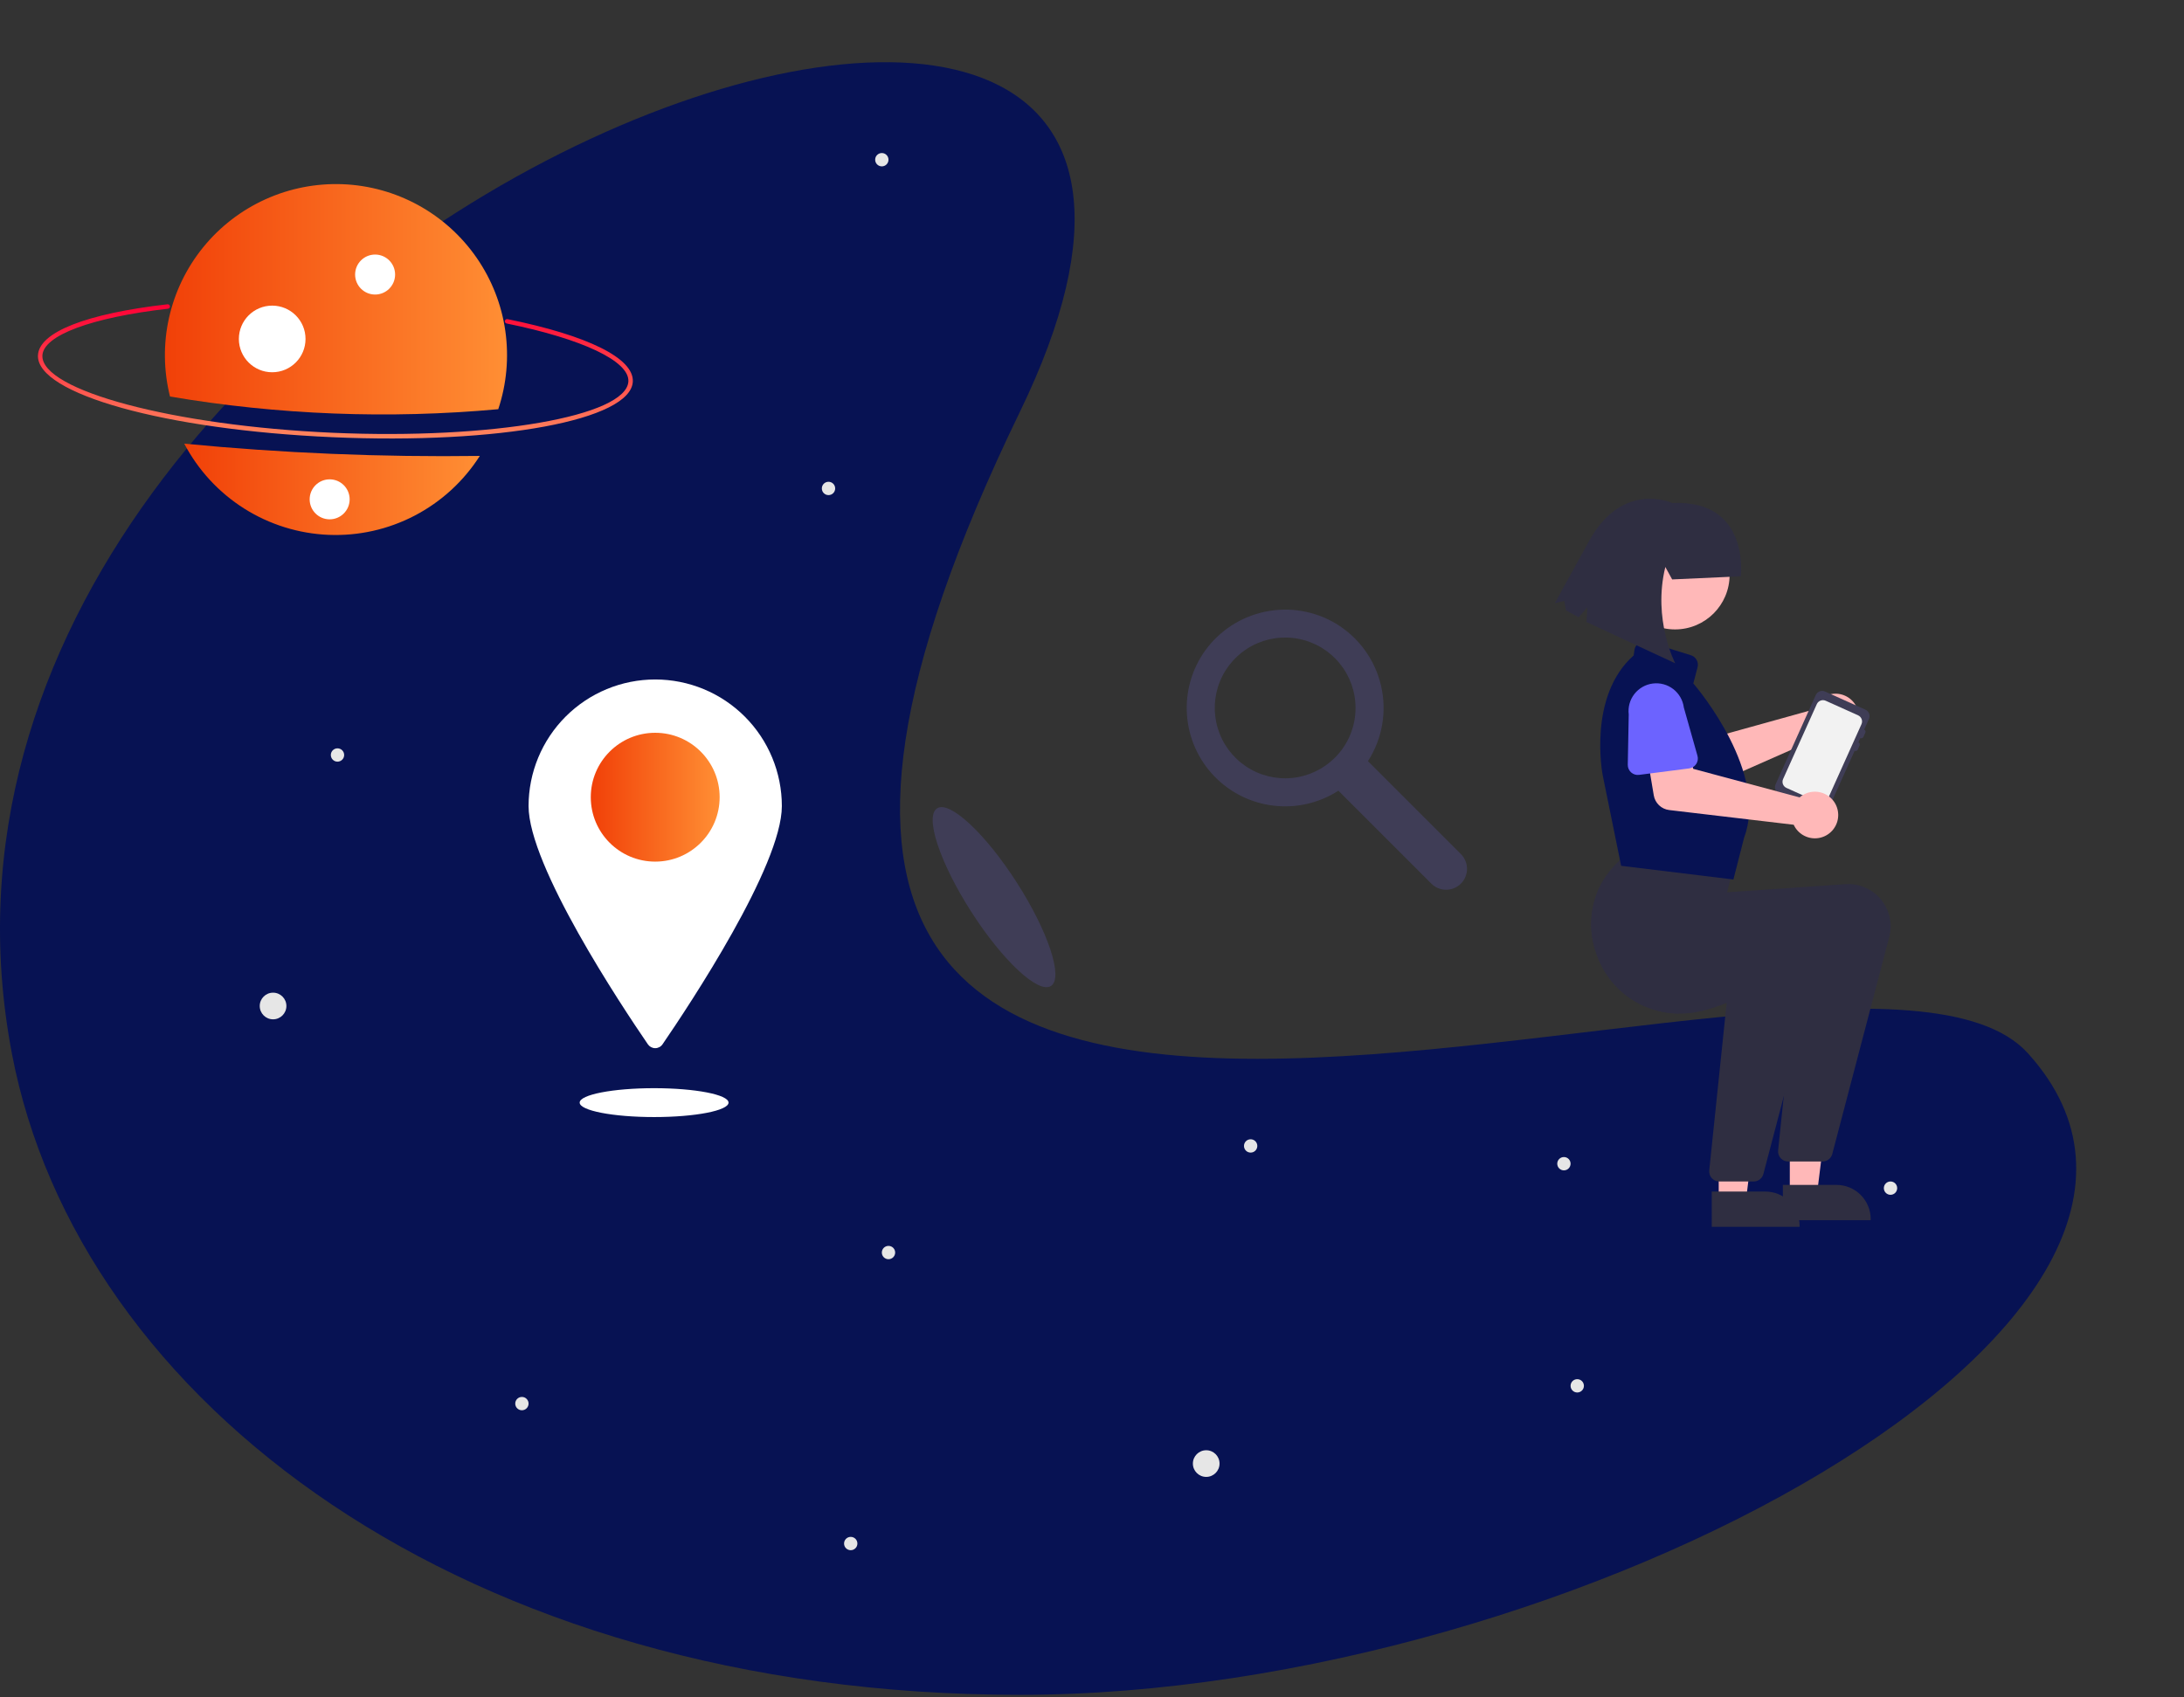 <svg width="983" height="764" viewBox="0 0 983 764" fill="none" xmlns="http://www.w3.org/2000/svg">
<rect x="0" y="0" width="983" height="764" fill="#333333" stroke="none"/>
<g clip-path="url(#clip0)">
<path d="M657.539 384.502L615.707 342.67C618.913 337.682 621.086 332.102 622.097 326.259C623.107 320.417 622.934 314.431 621.589 308.656C620.244 302.881 617.753 297.435 614.265 292.641C610.776 287.846 606.361 283.801 601.28 280.744C591.714 275.029 580.35 273.115 569.439 275.381C558.528 277.648 548.866 283.929 542.367 292.982C536.387 301.367 533.514 311.573 534.244 321.847C534.974 332.12 539.259 341.819 546.365 349.275C553.47 356.73 562.951 361.478 573.177 362.701C583.404 363.924 593.737 361.547 602.4 355.977L644.232 397.809C645.997 399.572 648.39 400.562 650.884 400.561C653.379 400.56 655.771 399.569 657.535 397.805C659.299 396.041 660.291 393.649 660.291 391.154C660.292 388.659 659.302 386.267 657.539 384.502V384.502ZM600.838 341.108C595.655 346.291 588.835 349.517 581.54 350.236C574.245 350.954 566.926 349.121 560.831 345.049C554.736 340.976 550.242 334.917 548.114 327.902C545.986 320.887 546.356 313.352 549.161 306.579C551.966 299.807 557.033 294.217 563.498 290.761C569.962 287.306 577.425 286.199 584.615 287.629C591.804 289.059 598.275 292.938 602.926 298.604C607.576 304.27 610.118 311.374 610.118 318.704C610.123 322.866 609.306 326.987 607.714 330.832C606.121 334.677 603.784 338.169 600.838 341.108V341.108Z" fill="#3F3D56"/>
<path d="M912.773 474.206C1019.75 592.514 709.636 763.014 459.053 763.014C208.471 763.014 35.107 630.907 5.334 474.206C-66.856 94.259 620.411 -147.233 459.053 185.398C223.855 670.246 828.523 381.035 912.773 474.206Z" fill="#071253"/>
<path d="M149.594 196.825C74.526 193.52 16.323 177.327 17.087 159.961C17.546 149.549 38.791 141.177 75.374 136.991C75.505 136.976 75.638 136.986 75.765 137.021C75.892 137.057 76.01 137.117 76.114 137.199C76.217 137.281 76.304 137.382 76.368 137.497C76.432 137.613 76.473 137.739 76.488 137.87C76.503 138.002 76.492 138.134 76.455 138.261C76.419 138.388 76.358 138.506 76.275 138.609C76.193 138.712 76.091 138.798 75.975 138.861C75.859 138.924 75.732 138.964 75.601 138.978C41.14 142.921 19.484 150.995 19.085 160.049C18.394 175.753 78.2 191.68 149.682 194.827C221.164 197.975 282.138 187.366 282.83 171.662C283.23 162.57 262.233 152.596 228.032 145.633C227.903 145.607 227.78 145.556 227.671 145.483C227.562 145.41 227.468 145.315 227.395 145.206C227.323 145.096 227.272 144.973 227.247 144.844C227.222 144.715 227.223 144.582 227.249 144.453C227.275 144.324 227.326 144.202 227.4 144.093C227.474 143.984 227.568 143.89 227.678 143.818C227.788 143.745 227.911 143.695 228.04 143.671C228.169 143.646 228.302 143.647 228.431 143.673C264.732 151.064 285.288 161.297 284.828 171.75C284.063 189.116 224.661 200.131 149.594 196.825Z" fill="url(#paint0_linear)"/>
<path d="M82.923 199.734C89.203 211.663 98.505 221.735 109.9 228.94C121.294 236.145 134.381 240.232 147.851 240.791C161.321 241.35 174.702 238.362 186.654 232.126C198.607 225.89 208.712 216.624 215.959 205.256C171.546 205.854 127.133 204.011 82.923 199.734V199.734Z" fill="url(#paint1_linear)"/>
<path d="M224.263 184.221C228.042 172.884 229.131 160.824 227.443 148.994C225.756 137.165 221.338 125.89 214.54 116.063C207.741 106.235 198.749 98.125 188.274 92.374C177.8 86.624 166.13 83.39 154.189 82.928C142.249 82.467 130.365 84.792 119.478 89.718C108.591 94.644 98.999 102.036 91.463 111.31C83.927 120.583 78.653 131.484 76.058 143.148C73.464 154.813 73.619 166.921 76.513 178.515C125.309 186.798 174.973 188.716 224.263 184.221V184.221Z" fill="url(#paint2_linear)"/>
<path d="M168.833 132.601C173.804 132.601 177.833 128.571 177.833 123.601C177.833 118.63 173.804 114.601 168.833 114.601C163.863 114.601 159.833 118.63 159.833 123.601C159.833 128.571 163.863 132.601 168.833 132.601Z" fill="white"/>
<path d="M122.513 167.591C130.798 167.591 137.513 160.876 137.513 152.591C137.513 144.307 130.798 137.591 122.513 137.591C114.229 137.591 107.513 144.307 107.513 152.591C107.513 160.876 114.229 167.591 122.513 167.591Z" fill="white"/>
<path d="M122.905 458.898C126.219 458.898 128.905 456.212 128.905 452.898C128.905 449.584 126.219 446.898 122.905 446.898C119.591 446.898 116.905 449.584 116.905 452.898C116.905 456.212 119.591 458.898 122.905 458.898Z" fill="#E6E6E6"/>
<path d="M542.905 664.898C546.219 664.898 548.905 662.212 548.905 658.898C548.905 655.584 546.219 652.898 542.905 652.898C539.591 652.898 536.905 655.584 536.905 658.898C536.905 662.212 539.591 664.898 542.905 664.898Z" fill="#E6E6E6"/>
<path d="M151.905 342.898C153.562 342.898 154.905 341.555 154.905 339.898C154.905 338.241 153.562 336.898 151.905 336.898C150.248 336.898 148.905 338.241 148.905 339.898C148.905 341.555 150.248 342.898 151.905 342.898Z" fill="#E6E6E6"/>
<path d="M399.905 566.898C401.562 566.898 402.905 565.555 402.905 563.898C402.905 562.241 401.562 560.898 399.905 560.898C398.248 560.898 396.905 562.241 396.905 563.898C396.905 565.555 398.248 566.898 399.905 566.898Z" fill="#E6E6E6"/>
<path d="M850.905 537.898C852.562 537.898 853.905 536.555 853.905 534.898C853.905 533.241 852.562 531.898 850.905 531.898C849.248 531.898 847.905 533.241 847.905 534.898C847.905 536.555 849.248 537.898 850.905 537.898Z" fill="#E6E6E6"/>
<path d="M709.905 626.898C711.562 626.898 712.905 625.555 712.905 623.898C712.905 622.241 711.562 620.898 709.905 620.898C708.248 620.898 706.905 622.241 706.905 623.898C706.905 625.555 708.248 626.898 709.905 626.898Z" fill="#E6E6E6"/>
<path d="M562.905 518.898C564.562 518.898 565.905 517.555 565.905 515.898C565.905 514.241 564.562 512.898 562.905 512.898C561.248 512.898 559.905 514.241 559.905 515.898C559.905 517.555 561.248 518.898 562.905 518.898Z" fill="#E6E6E6"/>
<path d="M372.905 222.898C374.562 222.898 375.905 221.555 375.905 219.898C375.905 218.241 374.562 216.898 372.905 216.898C371.248 216.898 369.905 218.241 369.905 219.898C369.905 221.555 371.248 222.898 372.905 222.898Z" fill="#E6E6E6"/>
<path d="M396.905 74.898C398.562 74.898 399.905 73.555 399.905 71.898C399.905 70.241 398.562 68.898 396.905 68.898C395.248 68.898 393.905 70.241 393.905 71.898C393.905 73.555 395.248 74.898 396.905 74.898Z" fill="#E6E6E6"/>
<path d="M382.905 697.898C384.562 697.898 385.905 696.555 385.905 694.898C385.905 693.241 384.562 691.898 382.905 691.898C381.248 691.898 379.905 693.241 379.905 694.898C379.905 696.555 381.248 697.898 382.905 697.898Z" fill="#E6E6E6"/>
<path d="M234.905 634.898C236.562 634.898 237.905 633.555 237.905 631.898C237.905 630.241 236.562 628.898 234.905 628.898C233.248 628.898 231.905 630.241 231.905 631.898C231.905 633.555 233.248 634.898 234.905 634.898Z" fill="#E6E6E6"/>
<path d="M703.905 526.898C705.562 526.898 706.905 525.555 706.905 523.898C706.905 522.241 705.562 520.898 703.905 520.898C702.248 520.898 700.905 522.241 700.905 523.898C700.905 525.555 702.248 526.898 703.905 526.898Z" fill="#E6E6E6"/>
<path d="M148.374 233.799C153.344 233.799 157.374 229.769 157.374 224.799C157.374 219.828 153.344 215.799 148.374 215.799C143.403 215.799 139.374 219.828 139.374 224.799C139.374 229.769 143.403 233.799 148.374 233.799Z" fill="white"/>
<path d="M351.905 362.898C351.905 389.779 310.345 452.414 298.2 470.145C297.834 470.681 297.342 471.119 296.768 471.422C296.194 471.725 295.554 471.884 294.905 471.884C294.255 471.884 293.616 471.725 293.042 471.422C292.468 471.119 291.976 470.681 291.609 470.145C279.464 452.414 237.905 389.779 237.905 362.898C237.905 355.413 239.379 348.001 242.244 341.085C245.108 334.17 249.307 327.886 254.6 322.593C259.893 317.3 266.176 313.102 273.092 310.237C280.007 307.373 287.419 305.898 294.905 305.898C302.39 305.898 309.802 307.373 316.718 310.237C323.633 313.102 329.917 317.3 335.21 322.593C340.503 327.886 344.701 334.17 347.566 341.085C350.43 348.001 351.905 355.413 351.905 362.898V362.898Z" fill="white"/>
<path d="M294.905 387.898C310.921 387.898 323.905 374.914 323.905 358.898C323.905 342.882 310.921 329.898 294.905 329.898C278.889 329.898 265.905 342.882 265.905 358.898C265.905 374.914 278.889 387.898 294.905 387.898Z" fill="url(#paint3_linear)"/>
<path d="M294.405 502.898C312.906 502.898 327.905 499.988 327.905 496.398C327.905 492.808 312.906 489.898 294.405 489.898C275.903 489.898 260.905 492.808 260.905 496.398C260.905 499.988 275.903 502.898 294.405 502.898Z" fill="white"/>
<path d="M816.853 317.92C816.6 318.411 816.385 318.922 816.212 319.448L768.429 332.725L759.818 324.298L745.403 335.631L759.197 352.03C760.311 353.355 761.825 354.283 763.512 354.674C765.198 355.065 766.966 354.899 768.55 354.199L820.166 331.415C821.917 332.63 823.997 333.284 826.128 333.288C828.26 333.293 830.343 332.649 832.099 331.441C833.856 330.233 835.203 328.519 835.961 326.527C836.72 324.535 836.854 322.359 836.346 320.289C835.838 318.219 834.711 316.352 833.117 314.938C831.522 313.523 829.534 312.628 827.418 312.371C825.302 312.114 823.158 312.507 821.271 313.498C819.383 314.489 817.843 316.031 816.853 317.92H816.853Z" fill="#FFB8B8"/>
<path d="M766.746 333.503L748.81 347.463C748.3 347.86 747.71 348.142 747.081 348.291C746.452 348.44 745.798 348.451 745.163 348.324C744.529 348.197 743.93 347.935 743.406 347.556C742.883 347.176 742.447 346.688 742.129 346.125L730.982 326.398C728.964 323.776 728.069 320.46 728.492 317.178C728.915 313.897 730.622 310.917 733.239 308.892C735.857 306.867 739.17 305.963 742.453 306.378C745.736 306.792 748.72 308.492 750.751 311.104L767.09 326.698C767.557 327.144 767.923 327.686 768.162 328.287C768.402 328.888 768.509 329.533 768.476 330.179C768.443 330.825 768.272 331.456 767.973 332.03C767.675 332.603 767.256 333.106 766.746 333.503V333.503Z" fill="#6C63FF"/>
<path d="M821.435 311.317L839.623 319.5C840.385 319.842 840.979 320.474 841.276 321.254C841.572 322.035 841.546 322.902 841.203 323.664L839.05 328.45C839.303 328.565 839.501 328.775 839.599 329.035C839.698 329.295 839.69 329.584 839.576 329.838L838.715 331.752C838.6 332.006 838.39 332.203 838.13 332.302C837.87 332.401 837.581 332.392 837.327 332.279L836.466 334.193C836.719 334.308 836.917 334.519 837.015 334.779C837.114 335.039 837.106 335.327 836.992 335.581L836.131 337.496C836.016 337.749 835.806 337.947 835.546 338.046C835.286 338.144 834.997 338.136 834.743 338.023L823.115 363.869C822.772 364.63 822.141 365.225 821.36 365.521C820.579 365.817 819.712 365.791 818.951 365.449L800.763 357.266C800.001 356.923 799.407 356.292 799.111 355.511C798.814 354.73 798.84 353.863 799.183 353.102L817.272 312.897C817.614 312.135 818.245 311.541 819.026 311.244C819.807 310.948 820.674 310.974 821.435 311.317V311.317Z" fill="#3F3D56"/>
<path d="M804.065 354.719L818.656 361.29C819.387 361.617 820.217 361.641 820.967 361.358C821.716 361.075 822.323 360.507 822.655 359.778L829.394 344.789L831.735 339.593L837.833 326.031C838.159 325.301 838.183 324.472 837.9 323.725C837.617 322.978 837.049 322.373 836.322 322.042L831.735 319.974L821.721 315.471C820.99 315.145 820.159 315.122 819.411 315.407C818.664 315.692 818.06 316.263 817.732 316.993L811.833 330.104L805.115 345.03L802.554 350.73C802.227 351.46 802.202 352.289 802.485 353.037C802.769 353.784 803.337 354.389 804.065 354.719V354.719Z" fill="#F2F2F2"/>
<path d="M773.577 540.443L785.837 540.442L791.67 493.154L773.575 493.155L773.577 540.443Z" fill="#FFB8B8"/>
<path d="M770.45 536.44L794.594 536.439H794.595C796.616 536.439 798.616 536.837 800.483 537.61C802.35 538.384 804.046 539.517 805.475 540.946C806.904 542.374 808.037 544.071 808.81 545.937C809.584 547.804 809.981 549.805 809.981 551.826V552.326L770.451 552.327L770.45 536.44Z" fill="#2F2E41"/>
<path d="M805.577 537.443L817.837 537.442L823.67 490.154L805.575 490.155L805.577 537.443Z" fill="#FFB8B8"/>
<path d="M802.45 533.44L826.594 533.439H826.595C828.616 533.439 830.616 533.837 832.483 534.61C834.35 535.384 836.046 536.517 837.475 537.946C838.904 539.374 840.037 541.071 840.81 542.937C841.584 544.804 841.981 546.805 841.981 548.826V549.326L802.451 549.327L802.45 533.44Z" fill="#2F2E41"/>
<path d="M718.585 429.478C721.197 437.221 726.152 443.96 732.763 448.764C739.373 453.567 747.314 456.196 755.485 456.288L756.105 456.298C762.435 456.478 769.865 454.438 777.155 451.508C791.555 445.718 805.385 436.448 809.055 433.898L802.835 493.688L800.315 517.928C800.251 518.555 800.32 519.189 800.516 519.788C800.712 520.387 801.031 520.938 801.453 521.406C801.875 521.875 802.391 522.249 802.966 522.506C803.542 522.763 804.165 522.897 804.795 522.898H820.325C821.321 522.899 822.289 522.569 823.078 521.961C823.866 521.353 824.432 520.501 824.685 519.538L850.325 421.888C851.094 418.965 851.156 415.901 850.505 412.95C849.855 409.998 848.511 407.244 846.585 404.915C844.659 402.587 842.205 400.75 839.428 399.557C836.651 398.365 833.63 397.851 830.615 398.058L777.355 401.708L781.075 386.828L733.535 383.668L733.395 383.768C732.255 384.598 731.145 385.468 730.085 386.378C727.435 388.62 725.085 391.194 723.095 394.038C719.534 399.141 717.264 405.031 716.479 411.203C715.693 417.376 716.416 423.646 718.585 429.478Z" fill="#2F2E41"/>
<path d="M718.585 429.478C721.197 437.221 726.152 443.96 732.763 448.764C739.373 453.567 747.314 456.196 755.485 456.288C763.299 452.334 770.839 447.86 778.055 442.898L777.155 451.508L769.315 526.928C769.251 527.555 769.32 528.189 769.516 528.788C769.712 529.387 770.031 529.938 770.453 530.406C770.875 530.875 771.391 531.249 771.966 531.506C772.542 531.763 773.165 531.897 773.795 531.898H789.325C790.321 531.899 791.289 531.569 792.078 530.961C792.866 530.353 793.432 529.501 793.685 528.538L802.835 493.688L819.325 430.888C820.094 427.965 820.156 424.901 819.505 421.95C818.855 418.998 817.511 416.244 815.585 413.915C813.659 411.587 811.205 409.75 808.428 408.557C805.651 407.365 802.63 406.851 799.615 407.058L746.355 410.708L750.075 395.828L723.095 394.038C719.534 399.141 717.264 405.031 716.479 411.203C715.693 417.376 716.416 423.646 718.585 429.478V429.478Z" fill="#2F2E41"/>
<path d="M730.017 389.828L729.66 389.785L721.364 349C721.293 348.646 714.512 313.467 735.301 295.075L735.663 292.558C735.756 291.914 735.987 291.298 736.341 290.752C736.695 290.205 737.163 289.743 737.713 289.395C738.263 289.047 738.882 288.823 739.527 288.738C740.172 288.652 740.828 288.708 741.45 288.901L761.035 294.975C762.143 295.317 763.077 296.074 763.64 297.089C764.202 298.103 764.351 299.296 764.054 300.417L762.15 307.659C764.79 310.759 795.865 348.171 785.04 376.994L780.192 395.946L730.017 389.828Z" fill="#071253"/>
<path d="M811.337 357.997C810.869 358.292 810.425 358.623 810.008 358.987L762.111 346.129L758.98 334.495L740.804 336.926L744.346 358.061C744.632 359.768 745.465 361.337 746.718 362.531C747.971 363.725 749.578 364.48 751.298 364.683L807.33 371.302C808.22 373.239 809.678 374.859 811.512 375.947C813.345 377.035 815.466 377.538 817.592 377.391C819.719 377.244 821.75 376.453 823.416 375.123C825.082 373.793 826.304 371.988 826.919 369.947C827.534 367.906 827.513 365.726 826.858 363.697C826.204 361.668 824.947 359.887 823.256 358.59C821.564 357.292 819.518 356.541 817.389 356.435C815.26 356.329 813.149 356.874 811.337 357.997H811.337Z" fill="#FFB8B8"/>
<path d="M760.266 345.944L737.724 348.847C737.083 348.93 736.431 348.873 735.814 348.681C735.196 348.489 734.627 348.166 734.146 347.735C733.664 347.303 733.281 346.773 733.023 346.18C732.765 345.587 732.638 344.945 732.65 344.299L733.08 321.644C732.676 318.36 733.59 315.05 735.623 312.44C737.656 309.829 740.641 308.131 743.924 307.718C747.206 307.305 750.519 308.21 753.135 310.236C755.751 312.262 757.457 315.242 757.879 318.524L764.021 340.258C764.197 340.88 764.237 341.533 764.137 342.172C764.038 342.811 763.802 343.421 763.445 343.961C763.089 344.5 762.62 344.957 762.072 345.299C761.523 345.641 760.907 345.861 760.266 345.944V345.944Z" fill="#6C63FF"/>
<path d="M753.921 283.365C767.485 283.365 778.482 272.368 778.482 258.804C778.482 245.239 767.485 234.243 753.921 234.243C740.356 234.243 729.36 245.239 729.36 258.804C729.36 272.368 740.356 283.365 753.921 283.365Z" fill="#FFB8B8"/>
<path d="M752.628 260.855L749.553 255.255C743.729 278.987 754.017 298.628 754.017 298.628L714.085 280.027L714.465 273.428L710.514 277.912L704.836 274.783L704.086 270.502L699.801 271.564L715.444 243.176C730.627 216.163 752.699 226.477 752.699 226.477C787.815 224.807 783.526 259.452 783.526 259.452L752.628 260.855Z" fill="#2F2E41"/>
<path d="M473.04 443.887C478.703 440.257 471.816 419.41 457.658 397.325C443.5 375.24 427.432 360.279 421.77 363.91C416.107 367.54 422.993 388.386 437.151 410.471C451.309 432.556 467.377 447.517 473.04 443.887Z" fill="#3F3D56"/>
</g>
<defs>
<linearGradient id="paint0_linear" x1="150.958" y1="136.984" x2="150.958" y2="197.41" gradientUnits="userSpaceOnUse">
<stop stop-color="#FF0036"/>
<stop offset="1" stop-color="#FF875E"/>
</linearGradient>
<linearGradient id="paint1_linear" x1="82.923" y1="220.296" x2="213.428" y2="220.296" gradientUnits="userSpaceOnUse">
<stop stop-color="#F14008"/>
<stop offset="1" stop-color="#FF8D33"/>
</linearGradient>
<linearGradient id="paint2_linear" x1="74.221" y1="134.729" x2="225.286" y2="134.729" gradientUnits="userSpaceOnUse">
<stop stop-color="#F14008"/>
<stop offset="1" stop-color="#FF8D33"/>
</linearGradient>
<linearGradient id="paint3_linear" x1="265.905" y1="358.898" x2="322.802" y2="358.898" gradientUnits="userSpaceOnUse">
<stop stop-color="#F14008"/>
<stop offset="1" stop-color="#FF8D33"/>
</linearGradient>
<clipPath id="clip0">
<rect width="982.487" height="763.014" fill="white"/>
</clipPath>
</defs>
</svg>
